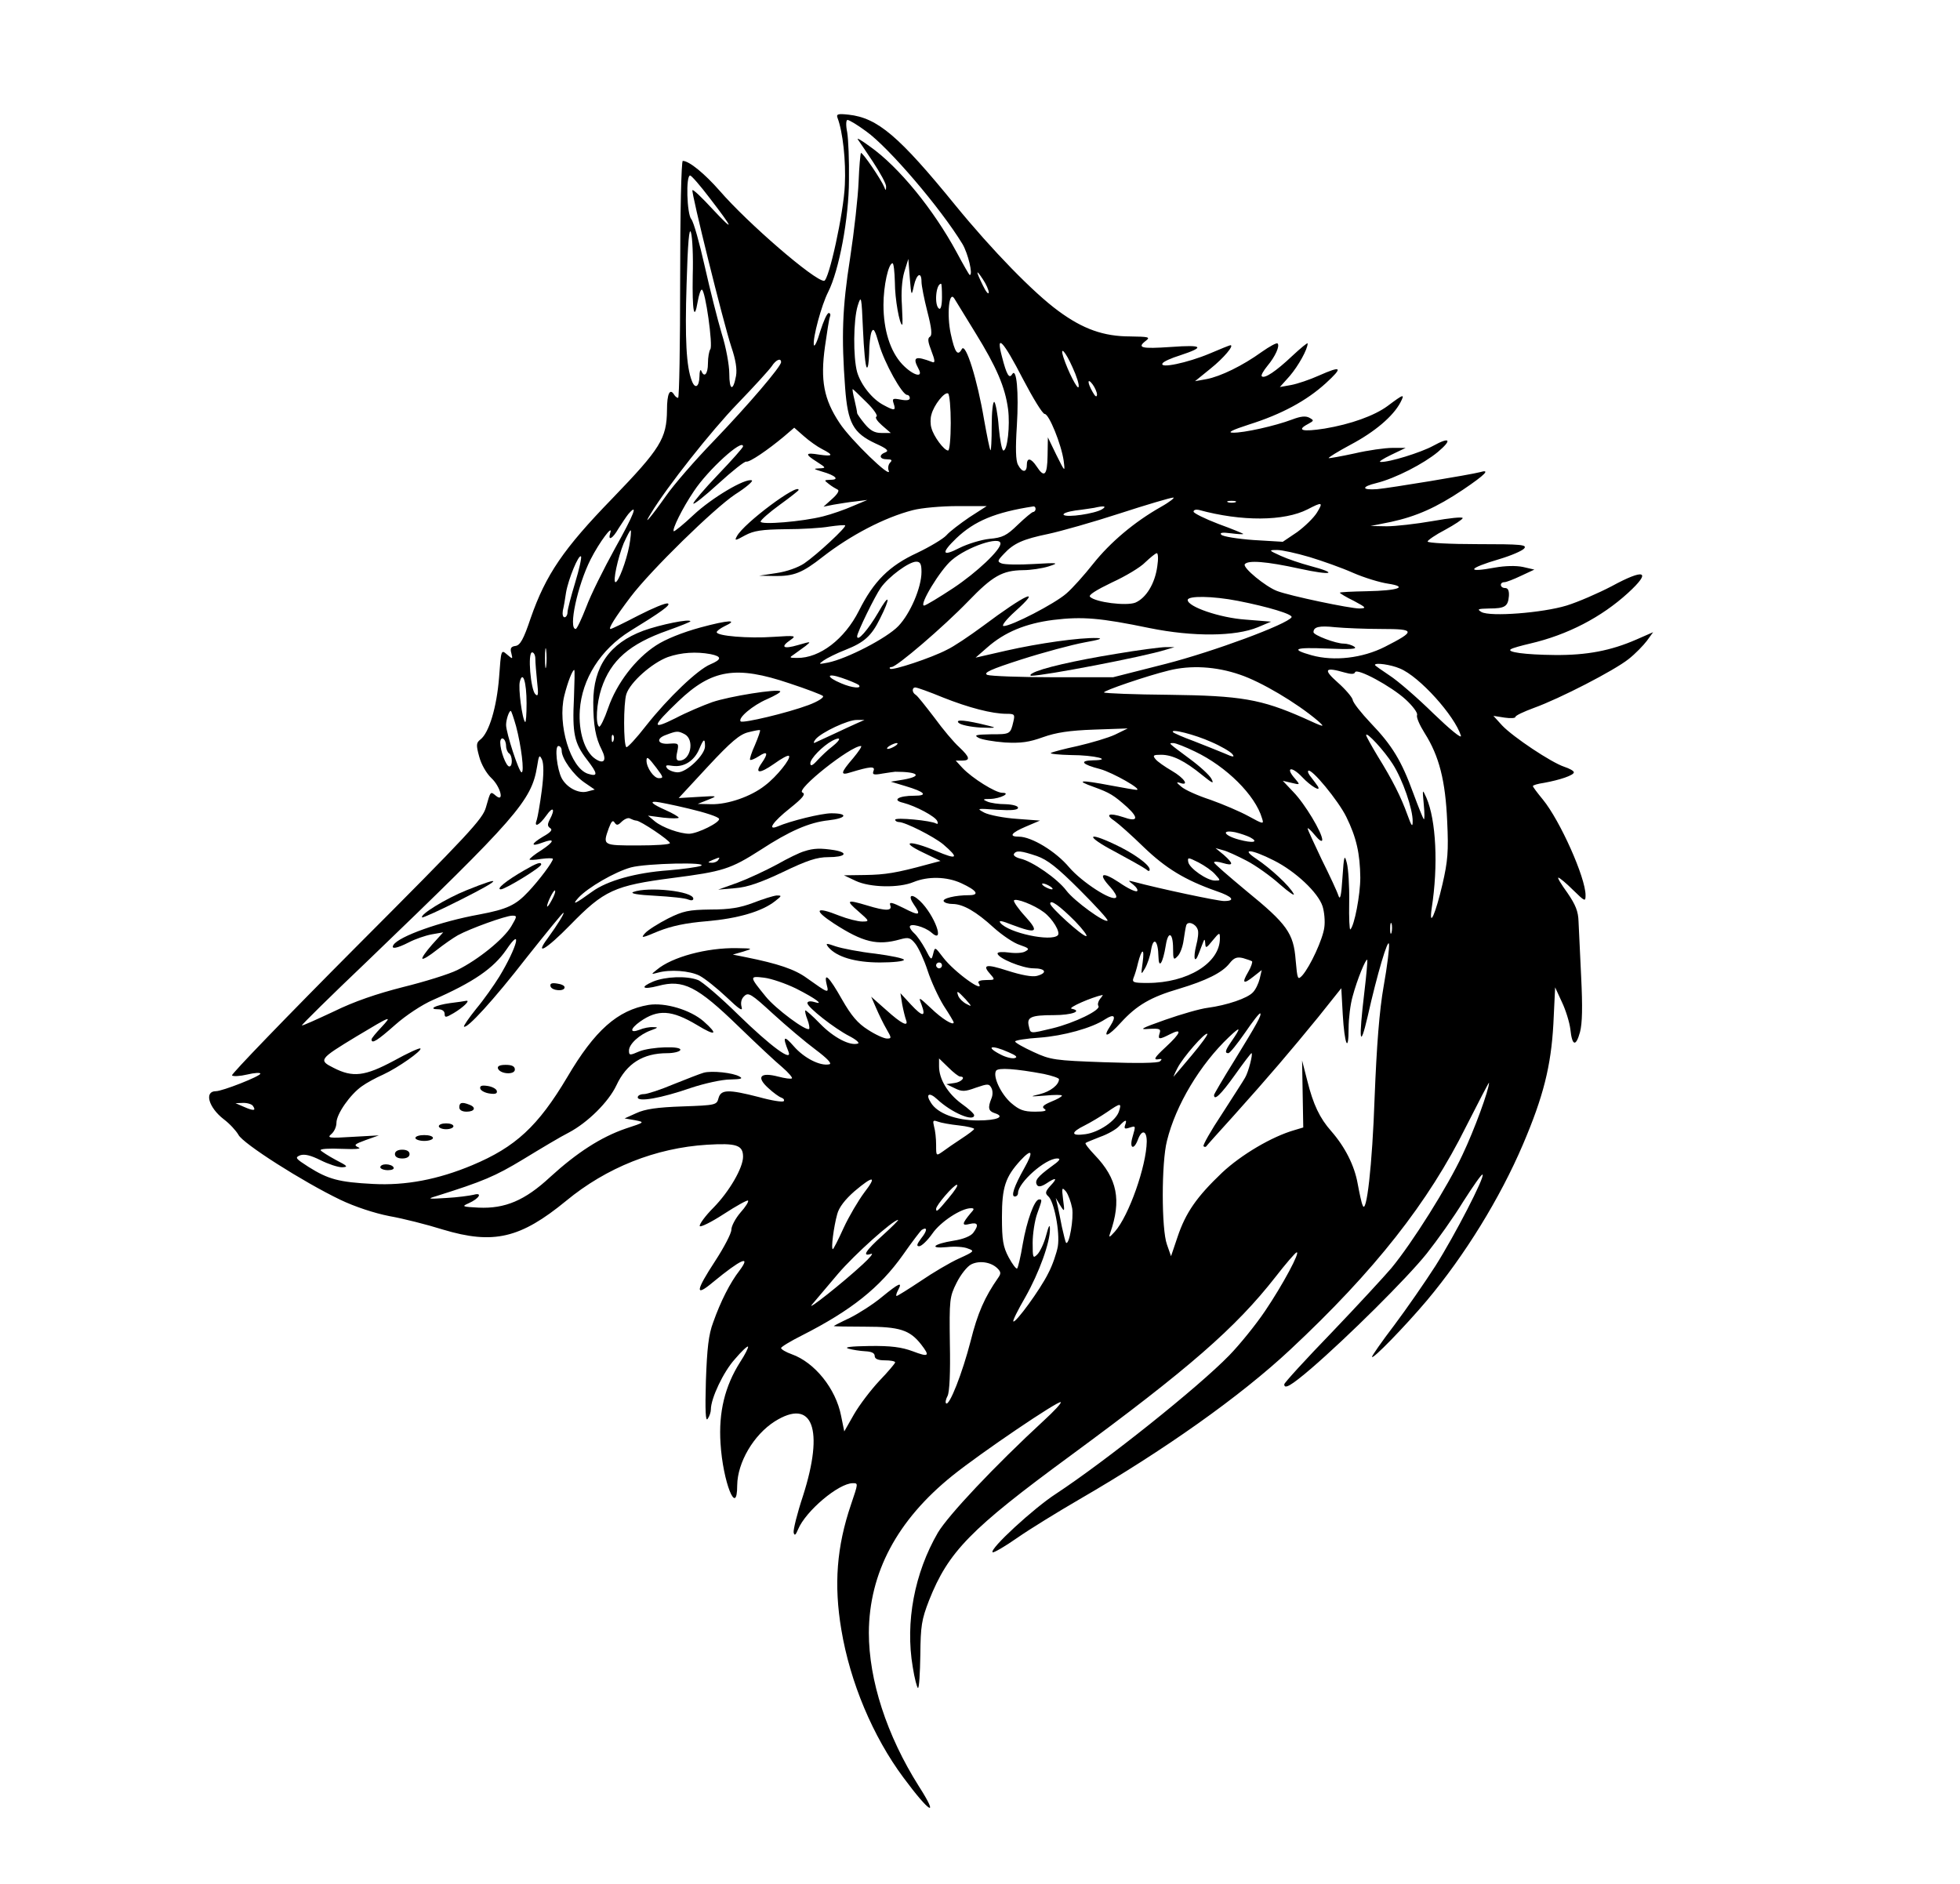 <?xml version="1.0" standalone="no"?>
<!DOCTYPE svg PUBLIC "-//W3C//DTD SVG 20010904//EN"
 "http://www.w3.org/TR/2001/REC-SVG-20010904/DTD/svg10.dtd">
<svg version="1.0" xmlns="http://www.w3.org/2000/svg"
 width="670pt" height="644pt" viewBox="0 0 670 644"
 preserveAspectRatio="xMidYMid meet">

<g transform="translate(0,644) scale(0.1,-0.1)"
fill="#000000" stroke="none">
<path d="M2863 6037 c18 -47 29 -147 25 -229 -4 -97 -55 -328 -71 -328 -33 0
-261 197 -357 308 -51 58 -104 102 -126 102 -5 0 -9 -178 -9 -405 0 -223 -3
-405 -7 -405 -4 0 -10 5 -13 10 -15 25 -25 5 -25 -52 -1 -97 -22 -131 -187
-302 -167 -172 -227 -260 -279 -409 -24 -72 -36 -93 -52 -95 -15 -2 -19 -8
-14 -25 5 -21 5 -21 -15 -4 -20 17 -20 17 -27 -79 -8 -101 -34 -189 -64 -212
-14 -11 -15 -18 -4 -58 7 -27 25 -58 42 -74 31 -29 45 -85 15 -60 -19 16 -18
16 -34 -40 -11 -40 -60 -92 -444 -477 -237 -238 -428 -436 -424 -439 4 -4 27
-3 52 3 25 6 45 7 45 3 0 -9 -130 -60 -152 -60 -41 0 -25 -56 27 -96 20 -15
42 -39 50 -53 15 -30 221 -161 348 -222 50 -24 117 -46 168 -56 46 -8 129 -29
183 -46 173 -52 265 -30 421 98 138 114 306 181 482 192 100 6 123 -1 123 -41
0 -38 -47 -119 -101 -174 -28 -28 -49 -57 -47 -63 2 -5 39 13 82 41 43 28 81
49 83 46 3 -3 -8 -21 -26 -41 -17 -20 -31 -46 -31 -59 0 -12 -25 -60 -55 -106
-68 -104 -70 -125 -8 -73 96 79 132 95 91 40 -32 -41 -65 -106 -90 -177 -16
-42 -21 -89 -25 -200 -3 -103 -1 -141 6 -130 6 8 11 23 11 32 0 38 43 129 82
172 22 26 42 45 45 43 2 -3 -10 -27 -27 -53 -52 -82 -74 -171 -67 -278 8 -132
57 -255 57 -143 1 78 56 172 128 218 130 82 170 -26 97 -254 -20 -60 -34 -117
-32 -126 3 -12 7 -8 15 11 26 63 139 158 187 158 19 0 19 1 -6 -73 -49 -144
-59 -274 -33 -428 30 -180 108 -365 212 -505 91 -123 124 -141 53 -30 -110
174 -171 363 -171 525 1 205 97 385 286 537 97 78 363 258 370 251 3 -3 -23
-31 -58 -63 -169 -156 -326 -323 -362 -383 -80 -138 -112 -306 -86 -459 6 -39
15 -72 18 -72 4 0 7 51 8 113 1 99 4 120 30 187 66 166 141 243 483 494 405
298 564 436 701 611 34 44 67 82 72 84 15 5 -47 -111 -108 -201 -31 -46 -86
-114 -122 -151 -107 -110 -422 -361 -592 -473 -76 -49 -228 -189 -217 -200 3
-3 41 19 84 49 43 30 139 89 213 132 290 168 550 352 721 512 288 269 472 503
601 763 43 85 78 152 78 149 0 -24 -50 -161 -91 -247 -50 -107 -171 -300 -243
-387 -23 -27 -114 -126 -203 -219 -90 -93 -163 -173 -163 -178 0 -18 23 -5 92
54 122 105 327 308 395 393 35 44 92 124 125 178 34 53 63 95 66 92 8 -8 -94
-206 -161 -312 -36 -56 -99 -147 -141 -203 -42 -55 -76 -104 -76 -108 0 -12
112 103 188 193 129 154 249 348 328 533 70 164 96 268 104 412 l6 125 23 -50
c13 -27 26 -69 29 -93 6 -58 19 -61 33 -10 8 30 9 87 4 188 -4 80 -8 165 -9
190 -1 35 -10 57 -38 98 -21 29 -35 52 -31 52 4 0 27 -19 50 -42 41 -40 43
-41 43 -18 0 60 -87 255 -146 327 -19 23 -34 43 -34 46 0 3 17 8 38 11 55 10
102 26 102 36 0 5 -15 13 -33 19 -45 15 -175 102 -212 141 l-30 33 38 -6 c20
-3 37 -2 37 2 0 5 28 18 63 31 89 32 275 128 324 167 23 18 51 47 63 63 l21
29 -57 -25 c-87 -38 -169 -54 -279 -53 -103 1 -167 10 -150 20 6 4 35 12 65
19 129 30 244 90 335 173 82 75 58 85 -56 23 -46 -24 -115 -54 -154 -66 -82
-25 -261 -39 -291 -22 -16 10 -12 11 26 12 55 0 65 7 68 43 1 18 -3 27 -13 27
-18 0 -20 20 -2 20 6 0 32 10 57 22 l45 21 -39 9 c-24 5 -61 4 -95 -2 -102
-19 -94 -3 15 29 40 12 77 28 84 36 11 13 -8 15 -159 15 -94 0 -171 4 -171 9
0 4 27 23 60 40 33 18 60 36 60 40 0 5 -46 0 -102 -10 -57 -10 -128 -18 -158
-18 l-55 1 70 14 c87 19 155 49 246 110 77 52 95 71 58 60 -34 -9 -307 -54
-351 -58 -54 -4 -56 8 -2 21 64 16 161 66 209 106 50 42 42 53 -16 21 -42 -23
-152 -57 -180 -55 -8 0 9 11 36 24 l50 24 -45 0 c-25 0 -83 -8 -130 -19 -46
-10 -86 -17 -88 -16 -2 2 32 23 75 46 83 44 145 97 170 144 16 31 12 30 -44
-12 -45 -33 -125 -62 -215 -77 -77 -12 -98 -6 -56 16 20 11 20 12 4 21 -13 7
-30 5 -59 -6 -58 -22 -166 -46 -202 -45 -21 0 -4 9 55 28 111 35 196 81 262
141 60 55 55 61 -24 26 -31 -14 -73 -28 -94 -32 l-39 -7 34 38 c29 34 61 91
61 111 0 4 -24 -16 -53 -43 -55 -52 -95 -79 -104 -69 -3 3 6 19 20 36 26 31
43 68 34 76 -3 3 -27 -10 -54 -29 -65 -47 -141 -84 -189 -93 l-39 -7 53 43
c45 36 82 80 68 80 -2 0 -35 -13 -72 -29 -74 -31 -172 -52 -160 -33 3 6 30 18
59 27 88 29 80 37 -30 29 -103 -7 -118 -3 -85 22 15 12 7 13 -55 14 -90 0
-161 25 -245 87 -85 62 -227 208 -352 361 -193 237 -266 299 -365 310 -37 4
-43 2 -38 -11z m98 -46 c78 -56 254 -262 329 -385 19 -32 37 -106 25 -106 -2
0 -22 35 -45 78 -79 146 -197 291 -296 361 -26 19 -45 31 -42 25 4 -5 27 -40
52 -77 25 -38 46 -76 45 -85 0 -14 -2 -14 -6 -2 -10 25 -75 121 -80 117 -2 -3
-6 -47 -8 -98 -2 -52 -15 -169 -29 -261 -27 -171 -30 -269 -17 -444 9 -120 27
-154 104 -190 38 -17 47 -25 34 -30 -24 -9 -21 -24 5 -24 16 0 19 -3 11 -11
-6 -6 -9 -19 -5 -28 12 -32 -131 106 -168 163 -54 81 -66 146 -50 261 7 49 14
95 17 102 3 7 1 13 -4 13 -6 0 -18 -28 -29 -62 -10 -35 -20 -56 -22 -47 -4 24
26 136 49 181 37 73 71 252 71 383 1 66 -2 139 -6 163 -5 24 -4 42 1 42 6 0
34 -17 64 -39z m-535 -228 c83 -108 86 -119 10 -38 -35 38 -66 68 -69 65 -5
-6 105 -451 133 -536 15 -44 20 -76 16 -99 -10 -54 -23 -50 -23 8 0 28 -11 90
-26 137 -14 47 -40 150 -58 230 -18 80 -38 152 -46 161 -15 18 -19 149 -4 149
5 0 35 -35 67 -77z m-58 -265 c-2 -121 5 -160 17 -89 4 23 10 41 14 41 12 0
39 -193 29 -204 -4 -6 -8 -27 -8 -48 0 -37 -13 -51 -23 -25 -3 6 -6 -3 -6 -20
-1 -36 -15 -44 -26 -15 -19 48 -24 144 -18 331 4 141 9 197 15 176 5 -16 8
-83 6 -147z m756 -35 c9 41 26 50 26 14 0 -13 9 -59 20 -102 15 -58 17 -81 9
-86 -9 -5 -7 -18 5 -49 12 -31 13 -41 4 -38 -60 23 -70 18 -48 -23 18 -33 -19
-23 -56 16 -41 44 -64 117 -64 203 0 65 17 142 31 142 4 0 7 -29 8 -65 0 -57
16 -145 25 -145 2 0 1 30 -1 68 -3 41 0 84 8 112 l14 45 5 -65 c5 -63 6 -64
14 -27z m256 -23 c-1 -8 -10 3 -20 24 -25 51 -25 59 0 21 11 -16 20 -37 20
-45z m-160 -16 c0 -27 -4 -43 -10 -39 -17 11 -11 85 7 85 2 0 3 -21 3 -46z
m-257 -240 c4 -4 7 17 8 47 0 30 4 63 8 74 7 16 12 7 26 -42 18 -63 79 -173
96 -173 5 0 9 -5 9 -11 0 -7 -11 -9 -31 -5 -27 5 -30 4 -24 -14 8 -24 3 -25
-34 -5 -39 20 -78 69 -91 113 -14 51 -13 178 2 227 12 38 13 33 18 -82 3 -67
8 -125 13 -129z m372 117 c71 -115 101 -184 111 -260 7 -55 -2 -141 -16 -141
-5 0 -12 36 -16 80 -3 44 -11 83 -15 86 -5 3 -9 -34 -9 -82 0 -48 -2 -85 -4
-83 -3 2 -12 49 -22 104 -23 137 -63 265 -76 242 -14 -26 -24 -13 -38 52 -14
65 -6 149 12 121 5 -8 38 -62 73 -119z m162 -157 c34 -65 67 -119 74 -119 15
0 57 -104 65 -160 5 -40 5 -40 -25 20 l-29 60 -1 -62 c-1 -68 -11 -78 -37 -38
-20 30 -34 32 -34 5 0 -26 -16 -26 -30 1 -8 14 -9 57 -4 134 7 115 -1 200 -16
176 -10 -17 -19 -3 -35 60 -22 82 4 55 72 -77z m169 41 c14 -30 24 -61 21 -68
-3 -11 -36 53 -52 102 -13 41 7 20 31 -34z m-996 17 c0 -15 -112 -146 -229
-268 -64 -66 -138 -151 -165 -190 -53 -75 -81 -107 -51 -59 55 91 207 283 296
375 56 58 108 115 117 128 14 22 32 30 32 14z m1080 -111 c-1 -10 -6 -7 -15 9
-19 33 -18 50 0 26 8 -11 15 -27 15 -35z m-788 -26 c25 -24 40 -47 34 -49 -6
-3 3 -16 19 -30 l30 -26 -32 0 c-23 0 -38 8 -57 31 -14 17 -26 34 -26 37 0 4
-4 24 -9 45 -5 20 -8 37 -6 37 1 0 22 -20 47 -45z m288 -71 c0 -52 -4 -94 -9
-94 -14 0 -50 49 -57 77 -4 12 -4 34 0 46 8 32 45 79 57 72 5 -4 9 -49 9 -101z
m-440 -89 c41 -21 38 -26 -10 -19 -48 8 -50 2 -7 -25 31 -20 32 -21 7 -22 -21
-1 -19 -2 10 -11 46 -13 61 -28 30 -28 -24 -1 -24 -1 -6 -15 10 -8 24 -16 30
-19 6 -3 -2 -16 -19 -31 l-30 -27 35 7 c19 3 53 9 75 11 l40 5 -50 -21 c-27
-12 -73 -28 -101 -35 -70 -18 -214 -30 -214 -18 0 5 29 31 65 57 36 26 65 49
65 51 0 26 -188 -114 -211 -158 -9 -16 -6 -16 28 3 30 16 57 20 138 21 55 0
123 4 150 9 28 4 52 6 54 4 6 -5 -96 -100 -140 -130 -21 -14 -60 -28 -95 -33
l-59 -9 52 -1 c66 -1 95 10 166 66 94 73 210 134 307 159 30 8 99 14 154 14
l99 0 -59 -38 c-32 -22 -68 -49 -79 -62 -11 -12 -56 -39 -100 -60 -95 -44
-148 -96 -199 -198 -49 -97 -134 -162 -211 -161 -27 0 -28 1 -11 12 10 7 28
20 40 29 20 16 19 16 -26 3 -51 -15 -62 -7 -25 18 20 14 16 15 -59 10 -86 -6
-194 3 -194 16 0 4 12 13 26 20 52 24 14 22 -82 -4 -62 -17 -119 -40 -151 -61
-71 -46 -135 -130 -164 -214 -13 -38 -27 -66 -31 -64 -13 9 -9 80 8 131 32 96
96 152 227 198 42 15 77 29 77 31 0 10 -103 -11 -161 -32 -115 -43 -171 -122
-171 -245 0 -77 8 -122 29 -162 18 -36 8 -51 -22 -31 -36 24 -58 92 -53 166 7
107 71 208 172 271 103 63 141 90 129 94 -7 3 -52 -16 -101 -41 -48 -25 -91
-46 -95 -46 -9 0 16 40 69 110 69 91 285 302 357 350 38 24 63 46 57 48 -23 8
-137 -60 -199 -118 -35 -33 -66 -58 -68 -56 -6 6 29 78 69 137 48 73 168 182
168 153 0 -4 -38 -47 -85 -96 -47 -49 -85 -94 -85 -99 0 -6 39 25 86 68 47 43
90 77 95 75 11 -3 74 40 129 86 l35 30 33 -29 c18 -16 46 -36 62 -44z m1158
-198 c-90 -51 -172 -120 -231 -194 -30 -38 -71 -84 -92 -102 -40 -35 -187
-111 -214 -111 -9 0 8 22 39 50 96 86 37 60 -110 -50 -46 -34 -101 -71 -123
-81 -53 -28 -187 -72 -194 -65 -4 3 -1 6 5 6 17 0 177 137 262 225 83 86 116
105 187 106 26 0 66 6 88 13 37 12 33 13 -52 8 -50 -3 -99 -2 -109 2 -15 6
-15 9 7 32 34 37 66 51 153 69 42 9 152 40 244 70 92 30 174 54 182 54 8 1
-10 -14 -42 -32z m255 16 c-7 -2 -19 -2 -25 0 -7 3 -2 5 12 5 14 0 19 -2 13
-5z m279 -35 c-11 -18 -42 -48 -68 -67 l-49 -33 -100 6 c-55 4 -104 12 -110
18 -7 7 3 9 33 5 23 -3 42 -4 42 -2 0 1 -38 17 -85 34 -47 18 -85 37 -85 42 0
6 8 8 18 6 146 -40 292 -39 372 2 50 26 54 25 32 -11z m-962 12 c0 -5 -4 -10
-8 -10 -4 0 -28 -20 -53 -44 -38 -37 -52 -44 -97 -48 -28 -3 -74 -17 -102 -31
-60 -31 -64 -18 -11 33 62 59 133 89 264 109 4 0 7 -3 7 -9z m227 -1 c-25 -15
-120 -29 -131 -19 -4 5 14 11 40 15 27 3 56 8 64 9 34 8 45 6 27 -5z m-1665
-134 c-38 -69 -83 -159 -98 -200 -16 -41 -32 -75 -36 -75 -26 0 6 149 51 238
30 59 78 123 67 90 -9 -29 8 -20 28 15 11 17 26 40 34 50 35 40 20 0 -46 -118z
m49 9 c-10 -52 -37 -124 -47 -124 -10 0 8 84 28 133 12 26 22 46 24 44 2 -2 0
-26 -5 -53z m1269 8 c0 -22 -80 -98 -161 -152 -50 -33 -95 -60 -100 -60 -19 0
55 122 94 155 53 46 167 84 167 57z m1056 -46 c43 -13 111 -37 149 -54 39 -17
92 -33 119 -37 72 -11 36 -24 -72 -26 -51 -1 -92 -3 -92 -5 0 -2 21 -15 48
-28 43 -23 44 -25 19 -26 -32 0 -238 43 -282 60 -39 15 -117 79 -110 91 10 15
74 10 188 -15 110 -24 136 -17 34 10 -30 8 -75 23 -99 34 -42 19 -42 20 -12
20 16 0 66 -11 110 -24z m-520 -32 c-8 -59 -38 -108 -75 -124 -31 -12 -136 1
-155 20 -6 6 21 23 75 49 46 21 98 52 114 69 17 16 34 30 39 31 5 1 6 -20 2
-45z m-1990 -56 c-14 -46 -26 -92 -26 -101 0 -9 -5 -17 -10 -17 -6 0 -8 10 -6
23 3 12 8 40 11 62 8 46 43 131 51 123 3 -3 -6 -44 -20 -90z m1184 37 c0 -53
-38 -142 -79 -185 -39 -41 -176 -112 -241 -125 -32 -6 -33 -6 -15 7 11 8 45
25 76 37 63 25 88 47 117 106 38 75 33 90 -6 21 -34 -58 -72 -102 -72 -81 0
13 61 138 81 166 27 38 96 89 121 89 14 0 18 -8 18 -35z m1082 -99 c102 -20
189 -46 183 -56 -15 -24 -266 -117 -429 -159 l-181 -46 -205 0 c-113 0 -214 4
-225 8 -15 7 11 19 117 53 75 24 172 50 215 58 51 9 66 14 43 15 -59 2 -200
-18 -310 -43 l-105 -24 40 35 c59 52 131 82 226 94 99 12 160 7 329 -28 148
-30 293 -29 370 3 l45 19 -87 7 c-88 6 -198 44 -198 67 0 15 85 14 172 -3z
m491 -96 c116 0 117 -7 11 -61 -77 -39 -174 -50 -250 -29 -75 21 -59 28 54 23
77 -3 103 -2 92 6 -8 6 -25 11 -37 11 -27 0 -103 29 -103 39 0 18 19 23 74 17
32 -3 104 -6 159 -6z m-2856 -127 c-2 -16 -4 -3 -4 27 0 30 2 43 4 28 2 -16 2
-40 0 -55z m-37 25 c0 -13 3 -48 6 -78 5 -43 4 -53 -6 -43 -16 15 -27 143 -11
143 6 0 11 -10 11 -22z m599 16 c39 -8 39 -18 -1 -35 -43 -18 -143 -113 -219
-209 -34 -44 -65 -77 -68 -74 -10 10 -10 149 0 181 13 41 88 107 142 127 46
16 97 19 146 10z m2356 -49 c67 -27 188 -162 209 -230 3 -12 -39 23 -94 76
-55 54 -122 112 -150 130 -27 18 -50 34 -50 36 0 9 55 1 85 -12z m-547 -21
c72 -24 194 -96 267 -158 27 -24 23 -23 -49 10 -145 64 -214 76 -459 79 -120
1 -220 5 -223 8 -5 5 147 57 221 75 75 19 162 14 243 -14z m-2276 -79 c-6
-122 1 -155 44 -211 38 -49 39 -60 4 -49 -60 19 -105 169 -81 267 12 48 28 88
34 88 2 0 1 -43 -1 -95z m2635 86 c21 -6 33 -6 35 1 6 16 124 -48 173 -93 24
-22 42 -46 39 -53 -3 -8 9 -35 26 -62 50 -79 71 -163 77 -301 5 -103 2 -137
-16 -215 -23 -100 -47 -155 -37 -83 23 147 15 302 -18 378 -14 31 -14 31 -9
-23 3 -30 3 -53 0 -50 -3 3 -19 43 -36 89 -40 110 -72 163 -145 239 -33 35
-61 70 -62 80 -2 9 -25 36 -51 59 -51 45 -45 54 24 34z m-1898 -37 c58 -19
110 -39 114 -43 5 -5 -17 -19 -49 -31 -72 -27 -224 -63 -232 -56 -11 11 41 55
90 76 27 12 48 24 45 27 -10 9 -173 -17 -232 -37 -31 -11 -88 -35 -126 -55
-84 -42 -81 -29 10 58 114 109 197 123 380 61z m236 -5 c14 -14 -22 -11 -59 5
-53 22 -52 37 1 19 27 -9 52 -20 58 -24z m-1135 -63 c0 -38 -2 -67 -5 -64 -10
10 -24 116 -18 138 10 39 23 -1 23 -74z m1423 20 c88 -35 168 -56 218 -56 27
0 29 -2 23 -27 -10 -43 -11 -43 -77 -43 -51 -1 -59 -3 -42 -12 10 -6 51 -13
90 -16 55 -3 83 1 130 18 45 16 90 23 175 26 l115 4 -43 -21 c-23 -11 -81 -28
-128 -39 -47 -10 -88 -21 -92 -24 -3 -3 28 -6 69 -7 80 0 147 -17 75 -18 -48
-1 -38 -14 25 -30 43 -12 147 -71 124 -71 -5 0 -45 7 -88 15 -105 20 -123 18
-58 -5 55 -20 68 -28 114 -69 41 -38 36 -52 -14 -34 -49 16 -63 9 -28 -14 13
-9 58 -49 99 -89 75 -72 140 -112 248 -150 56 -19 67 -34 26 -34 -21 0 -220
42 -309 66 -20 5 -20 5 -1 -10 11 -9 17 -19 13 -22 -4 -4 -32 9 -62 30 -59 39
-73 30 -29 -17 14 -16 23 -31 19 -35 -14 -14 -116 52 -160 103 -46 55 -129
105 -172 105 -36 0 -27 13 25 35 l47 20 -80 6 c-44 3 -94 13 -110 21 -28 15
-26 15 43 10 50 -3 72 -1 72 7 0 6 -18 11 -42 12 -24 0 -52 4 -63 9 -17 7 -16
9 10 9 35 1 73 21 41 21 -23 0 -103 50 -136 85 l-23 25 21 0 c30 0 28 11 -9
46 -18 16 -56 61 -85 101 -30 39 -58 75 -64 78 -13 8 -13 25 -1 25 6 0 48 -15
94 -34z m-1459 -98 c18 -68 29 -158 19 -158 -9 0 -53 135 -53 162 0 18 10 48
16 48 2 0 10 -24 18 -52z m1166 10 c-14 -6 -50 -23 -80 -37 -30 -14 -59 -27
-65 -30 -5 -2 -4 3 3 12 20 24 112 67 141 66 l26 0 -25 -11z m-349 -74 c-12
-26 -19 -49 -17 -51 2 -3 16 3 30 12 30 20 33 10 10 -23 -26 -37 -8 -38 42 -3
25 18 48 31 51 27 8 -8 -42 -71 -82 -101 -48 -38 -127 -65 -183 -64 l-47 1 35
14 c35 14 34 14 -33 10 l-67 -4 100 108 c79 85 109 110 138 117 20 5 39 9 40
7 2 -1 -6 -24 -17 -50z m-240 36 c34 -19 20 -90 -19 -90 -10 0 -12 8 -7 30 6
29 5 30 -26 28 -41 -4 -49 17 -12 30 37 14 41 14 64 2z m1799 -26 c33 -14 65
-33 72 -41 10 -12 4 -12 -27 2 -22 9 -69 28 -105 42 -36 13 -67 27 -70 30 -12
14 75 -8 130 -33z m-2043 4 c-3 -8 -6 -5 -6 6 -1 11 2 17 5 13 3 -3 4 -12 1
-19z m2664 -80 c34 -53 69 -155 68 -196 0 -21 -4 -16 -18 23 -22 61 -50 117
-102 201 -21 35 -39 67 -39 71 0 14 62 -53 91 -99z m-3031 62 c0 -10 5 -22 10
-25 12 -8 13 -45 1 -45 -11 0 -31 54 -31 82 0 11 5 16 10 13 6 -3 10 -15 10
-25z m1116 -1 c-16 -12 -39 -34 -52 -48 -17 -19 -24 -21 -24 -10 0 16 42 59
75 77 31 16 31 5 1 -19z m-436 0 c0 -29 -62 -89 -93 -89 -13 0 -29 6 -36 13
-8 11 -5 13 19 9 38 -5 73 17 90 57 15 36 20 39 20 10z m650 1 c-8 -5 -19 -10
-25 -10 -5 0 -3 5 5 10 8 5 20 10 25 10 6 0 3 -5 -5 -10z m1025 -19 c107 -51
206 -149 229 -228 7 -21 5 -21 -46 7 -29 16 -88 41 -130 56 -43 14 -88 34
-100 45 -17 14 -18 17 -5 13 34 -12 16 16 -27 41 -24 14 -50 32 -56 40 -11 13
-7 15 19 15 39 0 81 -21 140 -69 36 -29 42 -32 32 -13 -7 13 -40 43 -74 68
-75 56 -74 54 -56 54 8 0 41 -13 74 -29z m-2165 3 c0 -27 40 -83 78 -109 l35
-24 -27 -7 c-29 -7 -69 14 -86 46 -16 31 -25 110 -11 110 6 0 11 -7 11 -16z
m996 -26 c-43 -50 -45 -60 -8 -48 66 20 85 22 78 5 -5 -13 0 -15 32 -9 20 3
39 6 42 6 80 0 95 -15 28 -27 l-43 -7 50 -15 c67 -20 79 -33 30 -33 -54 0 -77
-15 -38 -24 43 -11 111 -47 117 -63 3 -8 2 -11 -4 -8 -16 10 -140 22 -140 13
0 -4 6 -8 13 -8 21 0 118 -49 151 -76 56 -48 49 -54 -24 -23 -90 38 -127 34
-45 -5 l60 -29 -45 -12 c-106 -29 -144 -35 -213 -36 l-72 -1 40 -19 c49 -23
148 -25 198 -4 49 20 113 19 163 -4 54 -25 64 -41 26 -41 -46 0 -92 -11 -86
-21 3 -5 16 -9 30 -9 36 0 81 -26 141 -81 29 -26 69 -53 89 -59 32 -11 34 -14
19 -22 -9 -6 -35 -7 -56 -4 -22 3 -39 2 -39 -3 0 -16 85 -51 123 -51 42 0 49
-16 11 -26 -16 -4 -53 3 -100 18 -74 24 -89 21 -57 -14 15 -17 14 -18 -16 -18
-19 0 -30 -4 -26 -10 26 -41 -82 36 -121 87 -28 37 -28 37 -34 13 -6 -24 -7
-23 -27 16 -12 22 -29 46 -37 53 -9 8 -16 18 -16 23 0 14 51 0 73 -19 50 -45
12 60 -39 108 -29 27 -42 19 -20 -13 26 -37 19 -40 -35 -12 -40 20 -50 22 -46
10 8 -20 -14 -21 -79 -1 -70 21 -74 18 -30 -20 39 -34 39 -35 13 -35 -14 0
-50 9 -78 20 -82 33 -90 20 -18 -27 99 -64 148 -76 226 -54 29 8 35 6 52 -15
11 -14 30 -55 42 -92 12 -37 37 -91 55 -120 19 -29 34 -54 34 -57 0 -12 -40
12 -78 49 -42 39 -43 40 -32 12 16 -43 4 -43 -36 0 l-36 39 6 -38 c4 -21 10
-45 13 -53 10 -26 -15 -14 -67 33 l-52 46 17 -39 c9 -21 25 -54 35 -71 18 -31
18 -33 2 -33 -10 0 -39 13 -65 30 -35 22 -57 48 -89 104 -44 78 -63 96 -52 50
8 -31 6 -30 -67 22 -42 31 -100 50 -209 72 l-45 9 35 10 c35 11 35 11 -21 12
-102 2 -222 -30 -274 -74 -20 -16 -20 -16 3 -10 42 12 109 7 143 -10 19 -10
60 -43 93 -74 42 -40 56 -50 51 -33 -4 14 -1 28 9 37 14 14 24 8 98 -60 46
-42 111 -97 146 -123 40 -30 57 -48 47 -50 -31 -7 -86 21 -121 61 -35 40 -40
35 -19 -17 16 -39 -59 16 -171 125 -61 60 -123 113 -138 119 -39 15 -111 12
-153 -5 -47 -20 -37 -29 17 -15 85 23 133 -1 275 -139 61 -59 127 -121 149
-139 21 -18 36 -36 33 -38 -3 -3 -24 0 -47 6 -61 16 -76 -1 -34 -39 17 -16 38
-31 45 -33 8 -3 11 -8 8 -12 -4 -4 -42 2 -85 14 -105 27 -130 26 -138 -4 -6
-23 -9 -24 -123 -28 -87 -3 -128 -9 -158 -23 l-40 -18 35 -6 c35 -7 35 -7 -32
-29 -84 -29 -166 -82 -257 -165 -87 -81 -155 -109 -245 -105 -56 3 -59 4 -34
15 36 16 49 38 17 29 -13 -3 -55 -9 -94 -11 -61 -4 -66 -3 -35 6 162 51 202
68 298 126 59 36 129 78 157 92 64 34 135 104 162 161 35 75 91 110 174 110
21 0 41 5 44 10 10 16 -101 12 -140 -4 -32 -14 -35 -14 -35 3 0 22 36 55 75
69 25 9 26 11 8 11 -12 1 -33 -3 -47 -9 -34 -13 -33 3 2 28 61 43 108 40 195
-12 64 -39 74 -33 22 13 -45 39 -131 65 -188 56 -106 -18 -184 -87 -278 -247
-100 -168 -177 -239 -325 -301 -117 -49 -228 -70 -339 -64 -117 6 -153 16
-220 58 -45 29 -48 32 -29 40 15 5 36 0 70 -17 26 -13 59 -24 73 -24 22 1 20
4 -21 25 -26 14 -49 29 -52 33 -3 5 29 7 72 5 48 -2 70 0 57 5 -17 8 -13 11
25 25 l45 16 -90 -5 c-79 -5 -88 -4 -73 9 10 8 18 25 18 39 0 30 47 97 87 125
15 11 48 29 73 40 50 23 134 82 127 89 -3 3 -44 -16 -91 -42 -99 -53 -140 -58
-206 -24 -52 26 -49 30 78 107 120 72 125 74 85 31 -18 -19 -33 -37 -33 -41 0
-17 21 -3 81 50 36 32 92 69 129 85 139 61 207 108 251 172 56 83 37 9 -24
-92 -18 -29 -53 -79 -79 -110 -25 -31 -44 -59 -42 -61 9 -10 101 90 215 237
66 83 122 152 125 152 5 0 -21 -42 -53 -86 -48 -64 -6 -40 76 44 116 119 151
135 351 161 171 22 197 30 300 96 98 64 166 94 232 101 63 7 69 24 10 24 -34
0 -140 -26 -184 -45 -37 -15 -16 16 42 62 45 36 55 49 43 54 -25 9 164 159
200 159 5 0 -8 -19 -27 -42z m-1064 -110 c-6 -46 -14 -91 -17 -100 -11 -29 8
-20 33 15 23 33 31 22 11 -15 -8 -16 -8 -22 2 -29 9 -5 2 -14 -25 -29 -42 -25
-43 -36 -1 -20 43 16 41 4 -4 -26 -23 -14 -41 -29 -41 -32 0 -2 18 -2 40 2 22
3 40 3 40 0 0 -10 -47 -73 -84 -112 -43 -46 -72 -60 -168 -78 -133 -24 -275
-75 -293 -104 -10 -16 12 -12 53 9 21 11 56 23 77 27 l40 7 -38 -42 c-21 -24
-36 -45 -33 -48 3 -3 24 10 48 29 24 19 57 42 73 51 42 23 164 67 186 67 17 0
17 -2 -3 -36 -26 -44 -114 -115 -185 -150 -28 -14 -112 -40 -185 -58 -90 -23
-167 -49 -238 -84 -58 -27 -106 -49 -108 -47 -2 1 97 99 220 216 515 495 565
552 584 669 6 39 8 42 17 23 6 -15 6 -51 -1 -105z m392 77 c24 -32 25 -35 8
-35 -17 0 -42 36 -42 60 0 16 6 12 34 -25z m2207 -31 c29 -31 66 -53 54 -32
-5 7 -15 21 -23 31 -8 9 -13 20 -10 22 10 11 103 -102 130 -157 35 -71 47
-126 48 -208 0 -58 -20 -164 -34 -177 -3 -3 -5 39 -4 93 1 55 -3 115 -8 134
-8 31 -10 26 -15 -50 -4 -63 -8 -79 -14 -61 -4 13 -30 69 -57 123 -26 55 -48
102 -48 106 0 4 11 -6 25 -23 14 -17 24 -24 25 -16 0 24 -59 123 -99 164 l-36
38 30 -7 c29 -7 30 -7 13 13 -36 40 -14 46 23 7z m-2097 -108 c55 -13 102 -28
104 -35 4 -12 -72 -50 -102 -51 -32 0 -91 21 -117 42 l-24 20 53 -7 c28 -3 52
-3 52 0 0 3 -20 15 -45 26 -45 20 -56 30 -32 28 6 0 57 -10 111 -23z m-179
-41 c14 0 115 -68 115 -77 0 -5 -49 -8 -110 -8 -120 0 -120 0 -99 59 9 24 14
29 20 19 7 -10 11 -10 25 4 10 9 22 14 28 10 6 -3 16 -7 21 -7z m2098 -57 c32
-17 10 -21 -38 -8 -52 14 -62 35 -12 25 17 -4 40 -12 50 -17z m-12 -80 c31
-16 83 -53 114 -81 32 -28 53 -42 47 -32 -14 27 -78 86 -127 119 -56 37 -18
34 59 -5 74 -37 152 -110 167 -157 6 -19 9 -51 6 -72 -5 -40 -48 -133 -75
-164 -16 -17 -17 -15 -23 52 -7 92 -29 123 -169 237 -60 50 -110 93 -110 97 0
4 14 3 30 -2 37 -11 38 -3 3 28 l-28 23 25 -7 c14 -3 50 -20 81 -36z m-717 16
c37 -13 70 -39 147 -116 55 -55 98 -102 95 -105 -9 -9 -114 67 -141 103 -30
40 -116 100 -157 109 -16 4 -25 11 -22 16 8 13 24 11 78 -7z m-1089 -14 c-3
-5 -14 -10 -23 -9 -14 0 -13 2 3 9 27 11 27 11 20 0z m1699 -49 c19 -21 19
-21 -1 -21 -27 0 -87 42 -91 63 -3 17 -1 17 35 -1 21 -11 47 -29 57 -41z
m-1759 29 c-12 -4 -61 -11 -110 -15 -111 -8 -209 -35 -261 -73 -58 -42 -71
-48 -47 -21 32 35 125 89 180 104 52 14 272 19 238 5z m1195 -70 c8 -5 11 -10
5 -10 -5 0 -17 5 -25 10 -8 5 -10 10 -5 10 6 0 17 -5 25 -10z m-1704 -47 c-8
-15 -15 -25 -16 -21 0 12 23 58 27 54 3 -2 -2 -17 -11 -33z m1682 -41 c30 -22
58 -69 48 -79 -23 -23 -168 8 -196 42 -8 10 4 8 39 -6 85 -32 95 -26 46 28
-24 26 -41 51 -39 55 6 9 69 -15 102 -40z m107 -31 c27 -28 44 -51 38 -51 -14
0 -123 99 -123 111 0 16 32 -7 85 -60z m419 -28 c4 -8 1 -33 -5 -55 -11 -44
-5 -65 9 -27 5 13 12 31 15 39 4 11 6 10 7 -5 1 -18 4 -16 25 10 24 29 25 29
25 7 0 -84 -111 -152 -247 -152 -49 0 -54 2 -48 18 4 9 11 32 15 50 13 51 23
53 16 2 -6 -43 -6 -44 8 -20 8 14 18 42 21 64 8 46 24 31 25 -24 1 -44 15 -23
25 38 8 52 25 45 25 -11 0 -37 2 -40 15 -26 9 8 18 33 21 55 3 21 7 45 9 51 5
16 32 6 39 -14z m663 -10 c-3 -10 -5 -4 -5 12 0 17 2 24 5 18 2 -7 2 -21 0
-30z m-27 -183 c-15 -85 -24 -204 -31 -380 -8 -234 -28 -407 -41 -370 -4 8
-11 42 -17 74 -11 62 -43 125 -90 179 -40 45 -62 92 -82 172 l-18 70 2 -115 2
-114 -30 -9 c-77 -22 -182 -84 -248 -146 -86 -82 -124 -136 -152 -220 l-22
-65 -14 40 c-19 52 -19 280 0 354 30 123 114 262 212 355 41 39 43 35 7 -17
-20 -29 -22 -38 -9 -38 5 0 30 31 57 70 26 38 49 68 52 66 5 -6 -11 -35 -89
-162 -38 -61 -69 -114 -69 -117 0 -21 23 1 71 68 29 41 55 75 57 75 6 0 -10
-64 -22 -84 -6 -11 -42 -66 -79 -124 -38 -57 -66 -107 -63 -110 3 -3 7 -3 9
-1 1 2 43 49 93 104 123 137 196 223 290 338 l79 99 5 -90 c6 -103 20 -135 20
-46 0 32 6 82 14 109 15 56 45 130 50 124 1 -2 -3 -51 -10 -109 -20 -168 -16
-201 11 -85 33 147 70 270 73 248 2 -11 -6 -76 -18 -143z m-450 84 c2 -3 -3
-19 -13 -36 -23 -39 -17 -44 18 -16 l28 22 -7 -30 c-4 -16 -14 -37 -23 -46
-18 -20 -88 -44 -155 -53 -25 -3 -91 -22 -145 -41 -82 -29 -91 -34 -56 -31 37
2 42 0 37 -15 -7 -22 -1 -22 36 -3 43 22 37 4 -15 -44 -41 -38 -45 -46 -20
-41 7 1 7 -2 0 -8 -6 -6 -78 -7 -190 -3 -169 6 -184 8 -242 35 -35 16 -63 32
-63 36 0 4 37 10 83 13 82 6 180 33 225 63 31 20 39 11 18 -22 -30 -45 -9 -39
36 11 54 59 102 87 198 115 93 28 148 55 173 87 15 19 25 23 46 18 14 -4 28
-9 31 -11z m-1060 -14 c0 -5 -4 -10 -10 -10 -5 0 -10 5 -10 10 0 6 5 10 10 10
6 0 10 -4 10 -10z m-499 -79 c69 -35 99 -58 62 -46 -14 4 -23 2 -23 -4 0 -14
93 -87 144 -113 23 -12 35 -23 29 -25 -27 -9 -83 20 -129 67 -26 27 -50 48
-51 46 -2 -2 1 -16 7 -31 6 -15 8 -30 6 -32 -9 -10 -115 69 -148 110 -57 70
-57 71 -6 65 25 -3 74 -20 109 -37z m580 -37 c22 -25 22 -26 3 -16 -12 6 -24
18 -28 27 -8 21 -3 19 25 -11z m459 1 c-6 -8 -9 -19 -5 -24 8 -14 -83 -58
-157 -76 -79 -19 -75 -19 -81 7 -8 31 7 38 85 38 62 0 100 14 61 22 -14 3 68
39 106 47 2 1 -2 -6 -9 -14z m314 -192 c-31 -37 -59 -70 -62 -73 -2 -3 3 10
13 29 18 36 95 124 102 117 3 -2 -21 -35 -53 -73z m-626 10 c26 -11 32 -17 20
-20 -9 -2 -30 3 -47 12 -55 28 -33 35 27 8z m-166 -83 c21 0 5 -19 -19 -22
l-28 -4 29 -14 c24 -12 34 -12 72 2 41 14 45 14 53 -1 5 -9 5 -25 0 -36 -13
-32 -10 -43 11 -50 38 -12 9 -25 -57 -25 -74 0 -139 24 -161 61 -19 29 -6 37
21 12 50 -47 127 -79 127 -55 0 5 -20 23 -44 40 -46 34 -76 83 -76 127 l0 27
32 -31 c17 -17 35 -31 40 -31z m286 9 c28 -6 52 -14 52 -18 0 -19 -29 -42 -65
-51 -37 -9 -36 -9 18 -5 31 3 57 3 57 0 0 -4 -17 -13 -37 -21 -28 -12 -33 -18
-22 -25 9 -6 -1 -9 -33 -9 -39 0 -54 6 -82 30 -35 31 -63 91 -51 110 7 11 67
7 163 -11z m-2703 -110 c11 -16 2 -17 -30 -3 l-30 13 27 1 c15 0 30 -5 33 -11z
m2960 -18 c-10 -32 -69 -72 -115 -78 -50 -7 -51 6 -2 30 20 10 55 31 77 46 45
31 50 32 40 2z m-547 -48 c28 -3 52 -9 52 -12 0 -3 -20 -18 -43 -33 -23 -15
-52 -35 -64 -44 -23 -16 -23 -16 -23 22 0 22 -3 50 -7 63 -5 21 -4 23 13 17
10 -4 43 -10 72 -13z m568 1 c-4 -12 -1 -14 14 -9 23 7 23 9 11 -33 -11 -38 5
-45 19 -7 13 35 30 31 30 -7 -1 -83 -61 -254 -109 -308 -19 -21 -22 -22 -16
-5 39 112 25 186 -53 267 -20 21 -34 39 -31 41 2 2 25 11 50 21 26 9 55 26 64
36 22 24 29 25 21 4z m-344 -146 c-36 -64 -47 -98 -33 -98 6 0 11 5 11 12 0
35 93 118 134 118 14 0 8 -8 -22 -29 -46 -34 -56 -47 -47 -62 5 -7 15 -5 31 5
34 23 41 20 15 -7 -18 -20 -19 -26 -8 -36 20 -16 41 -123 33 -172 -4 -22 -18
-64 -33 -92 -27 -55 -112 -171 -119 -164 -3 2 16 40 41 83 47 83 85 188 84
233 0 18 -4 12 -13 -22 -7 -27 -21 -56 -30 -65 -15 -15 -16 -12 -16 40 0 30 7
75 15 98 18 50 18 50 7 50 -16 0 -42 -73 -56 -153 -7 -43 -16 -80 -19 -83 -3
-3 -16 14 -29 38 -19 36 -23 58 -23 138 0 102 12 137 63 193 40 43 46 32 14
-25z m-548 -85 c-20 -27 -52 -81 -70 -120 -18 -40 -35 -73 -37 -73 -7 0 3 77
15 120 6 23 27 50 59 78 65 55 78 53 33 -5z m289 -18 c-38 -46 -43 -50 -43
-37 0 12 60 82 71 82 6 0 -7 -20 -28 -45z m422 -35 c6 -34 -10 -128 -21 -118
-2 3 -8 27 -14 54 -5 27 -12 60 -15 74 l-6 25 15 -25 c15 -24 16 -24 10 20 -5
41 -4 43 10 27 8 -11 17 -36 21 -57z m-347 -17 c-30 -36 -31 -44 -4 -37 29 7
33 -3 13 -30 -8 -11 -34 -22 -67 -27 -69 -11 -87 -28 -23 -22 26 3 59 1 72 -5
23 -8 22 -10 -31 -34 -31 -14 -90 -49 -131 -77 -42 -28 -79 -51 -82 -51 -3 0
-1 9 5 20 16 30 4 25 -56 -24 -30 -25 -79 -56 -109 -71 -30 -14 -55 -27 -55
-28 0 -1 48 -2 108 -2 117 0 152 -11 191 -61 31 -40 26 -44 -29 -23 -38 14
-74 19 -148 18 -64 -1 -88 -4 -72 -9 14 -4 40 -8 58 -9 21 -1 32 -6 32 -16 0
-10 11 -15 35 -15 19 0 35 -3 35 -7 0 -3 -24 -32 -54 -63 -29 -31 -68 -82 -87
-115 l-33 -58 -11 54 c-18 92 -90 182 -169 210 -20 7 -36 17 -36 21 0 4 33 24
73 44 167 85 264 162 344 275 30 43 59 81 64 85 20 12 19 -3 -2 -29 -15 -20
-17 -27 -7 -27 8 0 28 19 45 43 28 41 99 87 132 87 12 0 12 -3 -1 -17z m-301
-76 c-58 -52 -72 -74 -39 -63 9 3 -4 -13 -29 -36 -68 -63 -197 -165 -173 -137
11 13 51 60 88 104 57 67 189 185 206 185 3 0 -21 -24 -53 -53z m393 -113 c12
-12 12 -18 2 -32 -46 -66 -70 -120 -94 -216 -28 -109 -73 -224 -84 -213 -3 3
-1 14 5 25 7 13 10 81 8 179 -2 151 -1 160 23 208 14 28 36 56 50 63 28 14 68
8 90 -14z"/>
<path d="M3815 4205 c-142 -23 -258 -50 -285 -66 -8 -4 -10 -8 -5 -9 44 0 384
65 460 89 l30 9 -30 0 c-16 0 -93 -10 -170 -23z"/>
<path d="M3277 3969 c7 -7 41 -14 75 -16 52 -2 57 -1 28 6 -80 20 -116 23
-103 10z"/>
<path d="M3809 3530 c52 -28 100 -55 108 -61 9 -8 13 -8 13 -1 0 16 -57 57
-120 86 -97 46 -98 27 -1 -24z"/>
<path d="M2749 3530 c-15 -4 -56 -24 -93 -45 -37 -20 -97 -48 -134 -62 l-67
-24 58 5 c41 3 87 19 163 55 83 40 117 51 155 51 59 0 72 15 21 24 -46 7 -70
7 -103 -4z"/>
<path d="M2165 3391 c-13 -5 14 -10 75 -13 52 -3 103 -8 113 -13 10 -4 17 -3
17 3 0 26 -155 42 -205 23z"/>
<path d="M2575 3354 c-45 -17 -81 -23 -146 -23 -75 -1 -94 -5 -146 -31 -33
-17 -68 -39 -78 -50 -16 -18 -11 -17 46 7 46 18 93 28 165 34 105 9 189 33
234 69 23 18 23 19 5 19 -11 -1 -47 -12 -80 -25z"/>
<path d="M2832 3202 c28 -33 91 -52 176 -52 45 0 82 4 82 9 0 5 -44 14 -97 21
-54 6 -115 18 -136 25 -34 12 -36 11 -25 -3z"/>
<path d="M1882 3068 c5 -15 48 -18 48 -3 0 6 -11 11 -26 13 -18 3 -25 0 -22
-10z"/>
<path d="M1538 3011 c-50 -7 -76 -21 -40 -21 13 0 22 -6 22 -16 0 -13 4 -13
31 3 32 19 58 44 43 42 -5 -1 -30 -5 -56 -8z"/>
<path d="M1702 2788 c7 -20 58 -23 58 -4 0 11 -10 16 -31 16 -20 0 -29 -4 -27
-12z"/>
<path d="M2405 2773 c-11 -3 -57 -21 -102 -39 -45 -19 -91 -34 -102 -34 -12 0
-21 -5 -21 -11 0 -17 80 -3 181 32 48 16 108 29 135 29 37 1 45 3 32 10 -21
13 -96 21 -123 13z"/>
<path d="M1642 2718 c3 -7 17 -14 32 -16 20 -3 27 0 24 10 -3 7 -17 14 -32 16
-20 3 -27 0 -24 -10z"/>
<path d="M1570 2655 c0 -9 9 -15 25 -15 28 0 34 15 9 24 -25 10 -34 7 -34 -9z"/>
<path d="M1500 2590 c0 -5 11 -10 25 -10 14 0 25 5 25 10 0 6 -11 10 -25 10
-14 0 -25 -4 -25 -10z"/>
<path d="M1420 2550 c0 -5 14 -10 30 -10 17 0 30 5 30 10 0 6 -13 10 -30 10
-16 0 -30 -4 -30 -10z"/>
<path d="M1350 2495 c0 -9 9 -15 25 -15 16 0 25 6 25 15 0 9 -9 15 -25 15 -16
0 -25 -6 -25 -15z"/>
<path d="M1300 2450 c0 -5 12 -10 26 -10 14 0 23 4 19 10 -3 6 -15 10 -26 10
-10 0 -19 -4 -19 -10z"/>
<path d="M1792 3465 c-61 -35 -98 -65 -80 -65 15 0 138 75 138 85 0 10 -15 5
-58 -20z"/>
<path d="M1595 3397 c-72 -29 -161 -84 -152 -93 2 -2 62 25 133 61 139 70 148
84 19 32z"/>
</g>
</svg>

